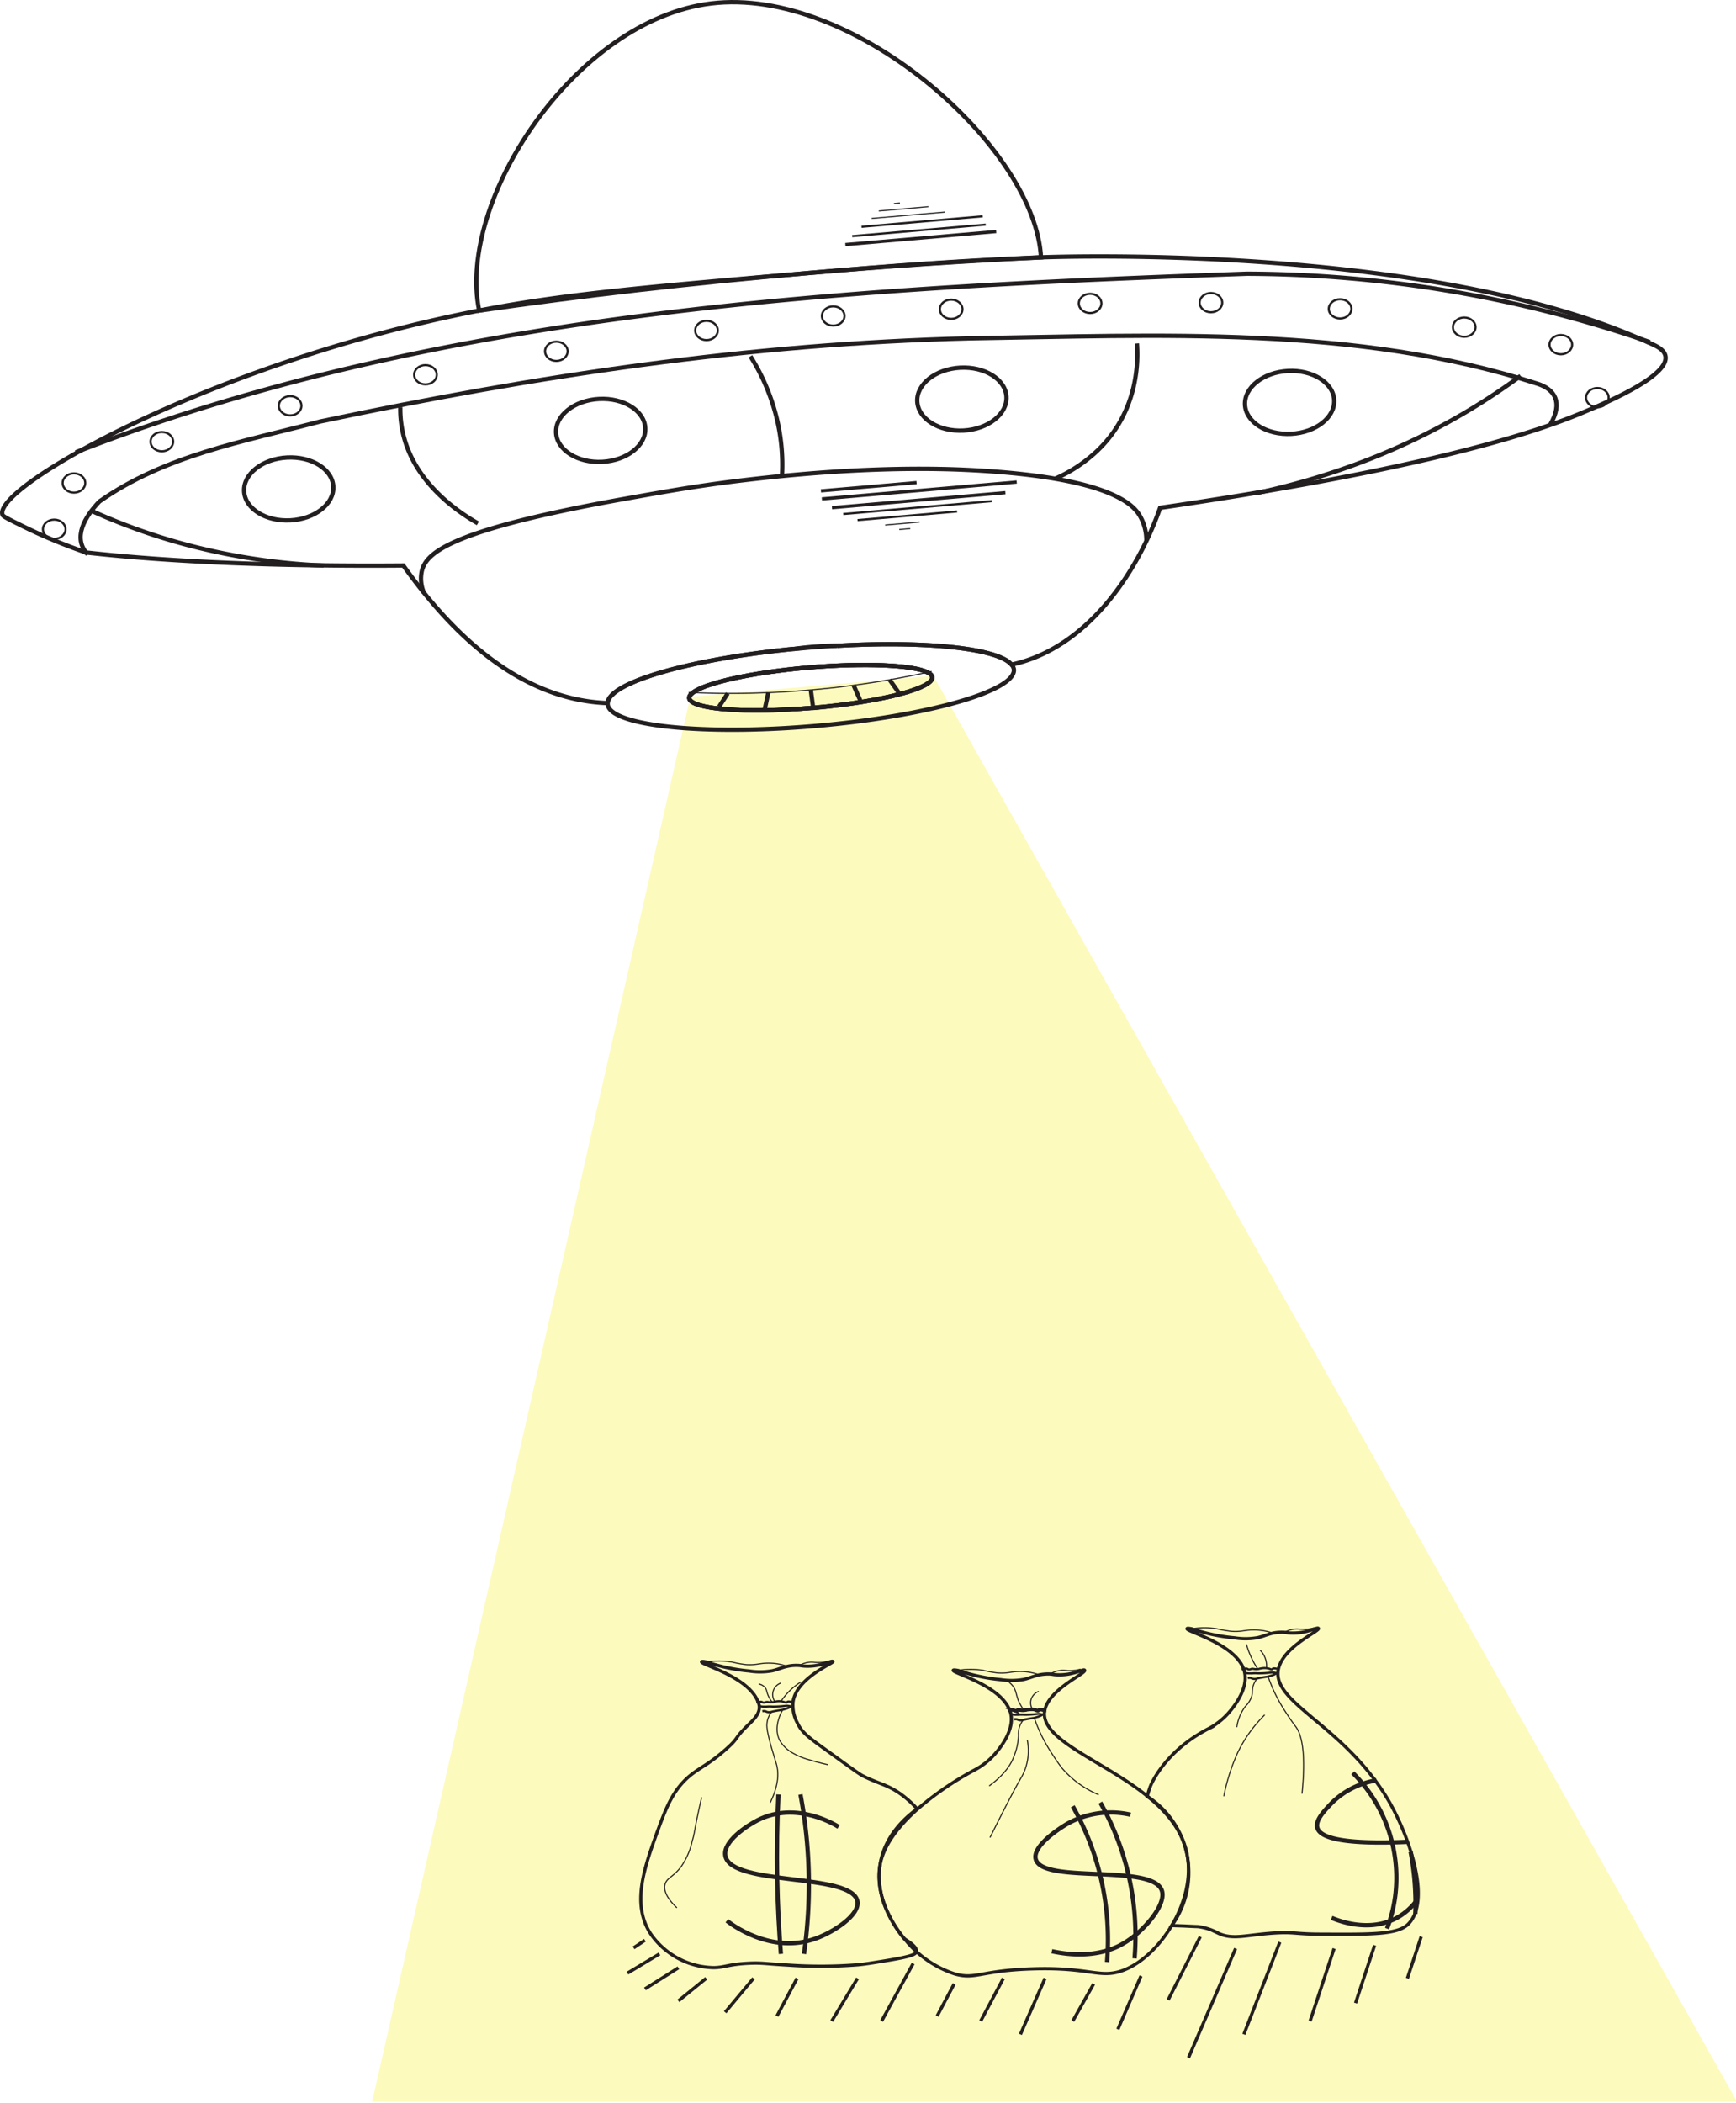 <svg id="Layer_1" data-name="Layer 1" xmlns="http://www.w3.org/2000/svg" viewBox="0 0 402.31 487.14"><defs><style>.cls-1{fill:#f9ed32;opacity:0.32;}.cls-2,.cls-3,.cls-4,.cls-5{fill:none;stroke:#231f20;stroke-miterlimit:10;}.cls-3{stroke-width:0.25px;}.cls-4{stroke-width:0.5px;}.cls-5{stroke-width:0.75px;}</style></defs><polyline class="cls-1" points="216.29 156.51 402.54 486.79 86.25 486.79 159.98 161.38"/><path class="cls-2" d="M385.94,82.38c1.1,4.62-13.39,10.75-19,13.12-24.73,10.46-69.84,18-98.09,22.13-5.31,15.14-16.9,32.4-34.19,36.26l-.25.05c-3.12-3.75-19.73-5.54-40.43-4.36a1.23,1.23,0,0,0-.27,0c-1.42,0-2.92.08-4.47.18-1.88.13-3.66.33-5.34.57a.84.84,0,0,0-.18,0c-24,2.38-42.69,7.8-42.9,12.53-21.89-.81-37.68-18.34-47.35-31.88-28.94.23-54.08-.82-73.49-3h0a125.34,125.34,0,0,1-15.39-6.44C2,120.27.74,119.62.6,119.29-2,113,49.08,84,111,71.94c19.5-3.8,38.34-5.42,76-8.67,14.29-1.23,31.56-2.72,54.21-3.66,0,0,89.45-3.68,140.72,19.69C383.23,79.87,385.55,80.72,385.94,82.38Z"/><path class="cls-2" d="M241.17,58.56c0,.32.06.68.09,1.06-17.36.82-35.53,2-54.21,3.65-26.87,2.32-52.5,5.28-76,8.68C105.77,46.51,133.31,4.62,164.8.8,197.37-3.16,238.71,33.05,241.17,58.56Z"/><path class="cls-2" d="M216.05,156.86c.31,2.57-12,5.74-27.6,7.09s-28.39.35-28.7-2.22c-.05-.42.23-.85.82-1.29,3-2.27,13.75-4.68,26.77-5.81s24.15-.6,27.6,1.1C215.63,156.07,216,156.44,216.05,156.86Z"/><path class="cls-2" d="M234.41,153.94c-3.12-3.75-19.73-5.54-40.43-4.36a1.23,1.23,0,0,0-.27,0c-2.27.12-4.57.28-6.92.49l-2.89.26a.84.84,0,0,0-.18,0c-24,2.38-42.69,7.8-42.9,12.53a.76.76,0,0,0,0,.3c.59,5,22.14,7.25,48.14,5s46.59-8.13,46-13.14A2.11,2.11,0,0,0,234.41,153.94Zm-46,10c-15.55,1.34-28.39.35-28.7-2.22-.05-.42.23-.85.82-1.29,3-2.27,13.75-4.68,26.77-5.81s24.15-.6,27.6,1.1c.69.34,1.06.71,1.11,1.13C216.36,159.43,204,162.6,188.45,164Z"/><path class="cls-2" d="M98.27,137.36a8.23,8.23,0,0,1-.48-5.24c1.1-4.1,6.54-9.37,47.44-16.66,10.25-1.83,18.17-3.24,30.12-4.58,26.5-3,43.59-2.29,49.54-2,33,1.69,38,8.33,39.36,10.76a11.23,11.23,0,0,1,1.42,5.63"/><path class="cls-2" d="M216.05,156.86c.31,2.57-12,5.74-27.6,7.09s-28.39.35-28.7-2.22c-.05-.42.23-.85.82-1.29,3-2.27,13.75-4.68,26.77-5.81s24.15-.6,27.6,1.1C215.63,156.07,216,156.44,216.05,156.86Z"/><path class="cls-3" d="M159.58,160.39a215.16,215.16,0,0,0,28.32-.58,211.35,211.35,0,0,0,28-4.29"/><line class="cls-2" x1="168.65" y1="160.61" x2="166.63" y2="163.71"/><line class="cls-2" x1="187.9" y1="159.81" x2="188.45" y2="163.95"/><line class="cls-2" x1="206.16" y1="157.45" x2="208.29" y2="160.45"/><line class="cls-2" x1="178.05" y1="160.43" x2="177.23" y2="164.28"/><line class="cls-2" x1="197.81" y1="158.72" x2="199.42" y2="162.36"/><path class="cls-2" d="M17.56,104.77C102.34,71.71,197.37,66.62,288.94,63.4a288.91,288.91,0,0,1,93.41,15.85"/><path class="cls-2" d="M20.32,128.4c-3.64-3.86-.55-8.82,2.72-12.24,15.27-10.72,33.29-13.84,51.13-18.52,50.23-10.61,99-18,150.35-19.27,44-.68,89.75-3.06,131.83,10.53,3.82,1.23,6,4.18,2.9,9.49"/><path class="cls-2" d="M173.91,82.53a48.43,48.43,0,0,1,5.74,13,45.3,45.3,0,0,1,1.57,14.72"/><path class="cls-2" d="M352.39,87.07a153.84,153.84,0,0,1-35,19.27,167.81,167.81,0,0,1-26.4,7.92"/><path class="cls-2" d="M21.44,118.43a141.72,141.72,0,0,0,27.23,9.08A147.74,147.74,0,0,0,75,131"/><path class="cls-2" d="M92.77,94.32a24.91,24.91,0,0,0,.86,7c3,11.16,13.14,17.63,17.12,19.9"/><path class="cls-2" d="M263.47,79.55c.25,3.22.78,15.87-9.75,25.39a34.67,34.67,0,0,1-9.32,6"/><ellipse class="cls-2" cx="66.91" cy="113.25" rx="10.35" ry="7.29" transform="translate(-6.05 3.8) rotate(-3.11)"/><ellipse class="cls-2" cx="222.91" cy="92.44" rx="10.35" ry="7.29" transform="translate(-4.69 12.24) rotate(-3.11)"/><ellipse class="cls-2" cx="139.21" cy="99.68" rx="10.35" ry="7.29" transform="translate(-5.21 7.71) rotate(-3.11)"/><ellipse class="cls-2" cx="298.86" cy="93.19" rx="10.35" ry="7.29" transform="translate(-4.62 16.37) rotate(-3.11)"/><ellipse class="cls-4" cx="370.18" cy="92.1" rx="2.62" ry="2.23"/><ellipse class="cls-4" cx="361.72" cy="79.83" rx="2.62" ry="2.23"/><ellipse class="cls-4" cx="193.09" cy="73.19" rx="2.62" ry="2.23"/><ellipse class="cls-4" cx="220.43" cy="71.63" rx="2.62" ry="2.23"/><ellipse class="cls-4" cx="252.63" cy="70.28" rx="2.62" ry="2.23"/><ellipse class="cls-4" cx="280.63" cy="70.1" rx="2.62" ry="2.23"/><ellipse class="cls-4" cx="310.56" cy="71.54" rx="2.62" ry="2.23"/><ellipse class="cls-4" cx="339.33" cy="75.78" rx="2.62" ry="2.23"/><ellipse class="cls-4" cx="17.14" cy="111.88" rx="2.62" ry="2.23"/><ellipse class="cls-4" cx="12.57" cy="122.59" rx="2.62" ry="2.23"/><ellipse class="cls-4" cx="37.51" cy="102.3" rx="2.62" ry="2.23"/><ellipse class="cls-4" cx="67.24" cy="93.99" rx="2.62" ry="2.23"/><ellipse class="cls-4" cx="98.6" cy="86.8" rx="2.62" ry="2.23"/><ellipse class="cls-4" cx="128.93" cy="81.37" rx="2.62" ry="2.23"/><ellipse class="cls-4" cx="163.73" cy="76.55" rx="2.62" ry="2.23"/><line class="cls-5" x1="195.91" y1="56.65" x2="230.86" y2="53.63"/><line class="cls-4" x1="197.49" y1="54.7" x2="228.44" y2="52.02"/><line class="cls-4" x1="199.65" y1="52.53" x2="227.75" y2="50.1"/><line class="cls-3" x1="202.01" y1="50.59" x2="219" y2="49.12"/><line class="cls-3" x1="203.66" y1="48.87" x2="215.14" y2="47.87"/><line class="cls-3" x1="207.17" y1="47.14" x2="208.55" y2="47.02"/><line class="cls-5" x1="190.47" y1="115.56" x2="235.62" y2="111.65"/><line class="cls-5" x1="192.81" y1="117.59" x2="232.99" y2="114.11"/><line class="cls-4" x1="195.43" y1="119.06" x2="229.82" y2="116.08"/><line class="cls-4" x1="198.73" y1="120.47" x2="221.8" y2="118.47"/><line class="cls-3" x1="205.13" y1="121.61" x2="213.12" y2="120.92"/><line class="cls-3" x1="208.4" y1="122.65" x2="210.95" y2="122.43"/><line class="cls-5" x1="190.25" y1="113.7" x2="212.41" y2="111.78"/><path class="cls-5" d="M271.55,446c-2.91,4.9-7.1,8.84-11.29,10.4-5.46,2-7.58-.84-21.39-.34-11.65.4-12.81,2.52-17.6,1.16a24.65,24.65,0,0,1-11.68-8.16c-4.27-5.17-6.8-11.81-5.56-17.5,1-4.63,4.59-8.94,8.55-12.48a72.38,72.38,0,0,1,13.19-9.05,16.46,16.46,0,0,0,4.57-3.5c.67-.74,4.73-5.22,3.95-9.41a6.35,6.35,0,0,0-.28-1,3,3,0,0,0,.31-.07,1.1,1.1,0,0,1,.51,0c.12.05.15.1.24.14a.81.81,0,0,0,.65-.08c.56-.17.72.13,1.61,0,.31,0,.23-.06.61-.11a7.71,7.71,0,0,1,1.36-.1,1.93,1.93,0,0,1,.8.2c.09,0,.35.18.53.08s.07-.08.12-.13.23-.12.68-.05a4.56,4.56,0,0,1,.68.15c-1.14,6.17,10.69,10.62,20.56,17.49,5.89,4.11,11.09,9.08,12.42,15.81C276.17,435,274.54,441,271.55,446Z"/><path class="cls-5" d="M251.35,386.87c.48.71-8.34,4.4-9.24,9.35a4.56,4.56,0,0,0-.68-.15c-.45-.07-.59,0-.68.05s-.05.09-.12.13-.44,0-.53-.08a1.93,1.93,0,0,0-.8-.2,7.71,7.71,0,0,0-1.36.1c-.38.05-.3.09-.61.11-.89.09-1.05-.21-1.61,0a.81.81,0,0,1-.65.08c-.09,0-.12-.09-.24-.14a1.1,1.1,0,0,0-.51,0,3,3,0,0,1-.31.07c-2.18-5.86-13.37-8.66-13.1-9.3.06-.11.45-.07.88,0a3.14,3.14,0,0,1,.51.12,42.13,42.13,0,0,0,9.65,2.05,16.19,16.19,0,0,0,5.34-.06c1.36-.32,2.36-.82,3.72-1.08h0a10.6,10.6,0,0,1,1.91-.18c1,0,1,.16,2.1.19C248.77,388.09,251.09,386.49,251.35,386.87Z"/><path class="cls-3" d="M221.45,387a18.39,18.39,0,0,1,6.45-.09,24.44,24.44,0,0,0,3.34.59c2.19.15,3-.29,4.91-.33a13.65,13.65,0,0,1,4.94.84"/><path class="cls-3" d="M243.54,387.64a6.28,6.28,0,0,1,2.38-.73c.81-.07,1.22.08,2.19.06a9.19,9.19,0,0,0,2.29-.34"/><path class="cls-4" d="M234,396.17l-.43.05"/><path class="cls-4" d="M235,398.27a1.35,1.35,0,0,1,.76,0,1.16,1.16,0,0,1,.19.09,1.77,1.77,0,0,0,1.22,0c.77-.17,1.67-.32,2-.37l.5-.08.52-.15.67-.21a3.59,3.59,0,0,0,.8-.43l-.42-.07L241,397a2.5,2.5,0,0,0-.58,0,24.08,24.08,0,0,1-3,.18,8.71,8.71,0,0,0-1.35,0,2.59,2.59,0,0,1-.47,0,2.44,2.44,0,0,1-.38,0c-.2,0-.5-.05-.87-.12"/><path class="cls-3" d="M237.33,396.19c-.34-.49-.69-1-1-1.62-.93-1.68-.65-2.86-1.67-4.12a5,5,0,0,0-.84-.81"/><path class="cls-3" d="M239.3,396a3,3,0,0,1-.32-2.44,2.92,2.92,0,0,1,1.74-1.79"/><path class="cls-3" d="M237.15,398.37a5.19,5.19,0,0,0-1,2,4.94,4.94,0,0,0-.12,1.53,14,14,0,0,1-1.11,5.06c-1.28,3.49-4.72,6-5.68,6.71"/><path class="cls-3" d="M239.7,397.92a35.48,35.48,0,0,0,1.79,4.31,39.09,39.09,0,0,0,2.22,3.85c.9,1.41,1.87,2.8,2.43,3.5a22.79,22.79,0,0,0,8.49,6.14"/><path class="cls-3" d="M238.06,403a13,13,0,0,1-.28,6.19,12.23,12.23,0,0,1-1.16,2.62c-1.49,2.57-3.82,7.06-7.19,13.82"/><path class="cls-2" d="M262,420.34a20.66,20.66,0,0,0-14.48,2c-2.17,1.24-8.3,5.3-7.49,8.31,1.56,5.85,27.38.88,29.26,7.38.9,3.12-3.74,8.81-8.24,11.7-.31.19-.93.58-1.74,1-2.08,1-7.21,3.05-15.55,1.23"/><path class="cls-2" d="M248.61,418.39a62.61,62.61,0,0,1,7.94,36.08"/><path class="cls-2" d="M255,417.54a62.66,62.66,0,0,1,7.93,36.08"/><path class="cls-2" d="M328.25,440.29a14.28,14.28,0,0,1-4.08,3.68c-6.71,4-14.42.75-15.57.26"/><path class="cls-2" d="M319,412.39a18.84,18.84,0,0,0-10.61,5.48c-1.59,1.68-3.58,3.78-3.11,5.48.53,2,4.51,4,20.93,3.28"/><path class="cls-2" d="M313.5,410.64a34.28,34.28,0,0,1,9.83,28.62,33.4,33.4,0,0,1-1.89,7.46"/><path class="cls-2" d="M326.91,428.94A63.57,63.57,0,0,1,328,443.32"/><path class="cls-5" d="M326.32,445.71c-2.44,2.39-8.25,2.36-19.86,2.3-6.45,0-6.33-.55-10.93-.28-6.68.41-9.76,1.67-13.17.07a13.2,13.2,0,0,0-4.8-1.55c-.21,0-.49,0-3.24-.14l-2.77-.09a21,21,0,0,0-5.67-29.91,18.18,18.18,0,0,1,.74-2.41s3-7.83,13.22-13.17l.12-.06a16.61,16.61,0,0,0,4.57-3.5c.67-.75,4.73-5.23,3.94-9.42a5.49,5.49,0,0,0-.27-1c-2.18-5.87-13.37-8.66-13.1-9.3,0-.12.45-.08.88,0a2.39,2.39,0,0,1,.51.13,42.4,42.4,0,0,0,9.65,2,16,16,0,0,0,5.34-.05c1.35-.31,2.36-.81,3.69-1.08h0a10.07,10.07,0,0,1,1.94-.17c1,0,1,.14,2.1.18,3.73.14,6.06-1.45,6.32-1.07.41.6-8.08,4.16-9.25,9.35-1.8,8.07,15.71,13.08,26,31.38C327.29,427,331.46,440.68,326.32,445.71Z"/><path class="cls-3" d="M275.64,377.37a18.39,18.39,0,0,1,6.45-.09,26.08,26.08,0,0,0,3.34.59c2.19.15,3-.3,4.91-.33a13.69,13.69,0,0,1,4.94.84"/><path class="cls-3" d="M297.73,378.06a6.24,6.24,0,0,1,2.37-.73c.82-.07,1.23.08,2.2.06a9.19,9.19,0,0,0,2.29-.34"/><path class="cls-4" d="M287.76,386.64a6.14,6.14,0,0,0,.76-.11.85.85,0,0,1,.5,0c.12.05.14.1.24.14a.9.9,0,0,0,.65-.07c.56-.18.72.13,1.61,0,.31,0,.23-.07.61-.12a4,4,0,0,1,2.16.09c.09.05.35.19.53.09s.06-.08.12-.13.23-.12.67-.05a5.43,5.43,0,0,1,.68.15"/><path class="cls-4" d="M289.17,388.69a1.35,1.35,0,0,1,.76,0,1.16,1.16,0,0,1,.19.09,1.77,1.77,0,0,0,1.22,0c.77-.17,1.66-.32,2.05-.37l.5-.08.51-.15.68-.21a3.59,3.59,0,0,0,.8-.43l-.42-.07-.31-.05a2.5,2.5,0,0,0-.58,0,26.27,26.27,0,0,1-3,.18,7.61,7.61,0,0,0-1.35,0,2.59,2.59,0,0,1-.47,0h-.38c-.21,0-.5-.05-.87-.12"/><path class="cls-3" d="M291.52,386.61a17.4,17.4,0,0,1-1-1.62,21.19,21.19,0,0,1-1.67-4.12h0"/><path class="cls-3" d="M293.49,386.39a5.1,5.1,0,0,0-.33-2.44,4.81,4.81,0,0,0-1.15-1.72"/><path class="cls-3" d="M291.34,388.79a5.19,5.19,0,0,0-1,2,8,8,0,0,0-.12,1.53,5.49,5.49,0,0,1-1.59,2.9,10.28,10.28,0,0,0-2,4.86"/><path class="cls-3" d="M293.89,388.34a33.94,33.94,0,0,0,1.79,4.31,39.09,39.09,0,0,0,2.22,3.85c1.23,1.94,2.26,3.27,2.43,3.5,1.3,1.78,2.35,5.78,1.41,15.46"/><path class="cls-3" d="M293.09,397.22a31,31,0,0,0-6.21,8.65,41.18,41.18,0,0,0-1.62,4.05,45.16,45.16,0,0,0-1.64,6.15"/><path class="cls-5" d="M204,431.58a18.6,18.6,0,0,0,.72,8.95,27.45,27.45,0,0,0,4.84,8.55c2.63,1.58,2.91,2.47,2.81,2.95-.14.68-1.19,1.17-7.34,2.17-3.12.51-4.68.76-6.19.9a110.12,110.12,0,0,1-16.27.07c-5.27-.29-6-.58-9.24-.41-4.6.24-5.51,1-8,1a18.14,18.14,0,0,1-14.5-7.77c-4.57-6.9-1.48-15.46,1.46-23.6,2-5.41,3.65-10.1,8.14-13.51,2-1.53,4.17-2.48,7.81-5.7,3.31-2.93,1.59-2.19,5.21-5.69,1.1-1.07,2.68-2.5,2.51-4.27a3,3,0,0,0-.28-1h0c-2.17-5.85-13.36-8.66-13.09-9.3.06-.12.44-.08.88,0a2.47,2.47,0,0,1,.52.13,42.15,42.15,0,0,0,9.64,2,15.94,15.94,0,0,0,5.34-.05c1.36-.31,2.37-.81,3.71-1.07h0a9.18,9.18,0,0,1,1.93-.18c1,0,1,.14,2.09.18,3.74.14,6.06-1.45,6.32-1.07s-8.44,3.75-9.24,9.35a8.53,8.53,0,0,0,1,4.86c1,2.13,2.43,3.21,5.94,5.76,5.56,4,8.34,6.06,9.17,6.47,3.92,2,5.8,2,9.18,4.5a23.48,23.48,0,0,1,3.47,3.18C211.15,420.07,205.3,424.23,204,431.58Z"/><path class="cls-3" d="M163.15,385.06a18.39,18.39,0,0,1,6.45-.09,24.71,24.71,0,0,0,3.34.6c2.2.14,3-.3,4.92-.34a13.72,13.72,0,0,1,4.94.84"/><path class="cls-3" d="M185.24,385.76a6.15,6.15,0,0,1,2.38-.74c.81-.07,1.22.08,2.19.06a9.21,9.21,0,0,0,2.3-.34"/><path class="cls-4" d="M175.28,394.33a4.7,4.7,0,0,0,.75-.11.85.85,0,0,1,.5,0c.12,0,.15.09.25.13a.9.9,0,0,0,.65-.07c.56-.17.72.13,1.6,0,.32,0,.23-.07.61-.12a3.92,3.92,0,0,1,2.16.1c.09,0,.36.19.53.08s.06-.07.13-.13.22-.11.66-.05a5.53,5.53,0,0,1,.69.15"/><path class="cls-4" d="M176.68,396.39a1.25,1.25,0,0,1,.76,0,1.21,1.21,0,0,1,.2.1,1.9,1.9,0,0,0,1.22,0,20.58,20.58,0,0,1,2-.37l.5-.09.52-.15.67-.21a3.21,3.21,0,0,0,.8-.43l-.42-.07-.31-.05a2.5,2.5,0,0,0-.58,0,23.93,23.93,0,0,1-3,.18,8.71,8.71,0,0,0-1.35,0,2.44,2.44,0,0,1-.46,0,2.54,2.54,0,0,1-.39,0c-.2,0-.5-.05-.87-.12"/><path class="cls-3" d="M179,394.3a5.76,5.76,0,0,1-1-1.62c-.34-.83-.29-1.29-.7-1.8a2.51,2.51,0,0,0-1.46-.82"/><path class="cls-3" d="M181,394.08a15,15,0,0,1,4.6-4.48"/><path class="cls-3" d="M178.86,396.49a4.95,4.95,0,0,0-1.12,3.51c.15,2.29,1.85,7.39,2.18,8.57.53,1.89.65,4.78-1.44,9"/><path class="cls-3" d="M191.84,408.75c-1.19-.26-2.53-.6-4-1.05a15.7,15.7,0,0,1-4.34-1.77,7.79,7.79,0,0,1-2.86-2.91c-1.51-3.06.49-6.54.76-7"/><path class="cls-3" d="M162.6,416.31c-.16.72-.41,1.81-.7,3.14-1,4.7-.94,5.22-1.51,7.12a16.25,16.25,0,0,1-2.6,5.88c-1.83,2.4-3.34,2.52-3.69,4.11-.23,1,0,2.72,2.77,5.34"/><path class="cls-3" d="M179.53,394.08a2.83,2.83,0,0,1,1.42-4.23"/><path class="cls-2" d="M194.34,423.16c-.49-.32-9.7-6.16-18.74-1.55-2.58,1.31-8.17,5-7.49,8.31,1.43,7,29.31,3.85,30.58,10.44.62,3.23-5.48,7.13-9.56,8.63-10.51,3.88-20-3.54-20.68-4.09"/><path class="cls-2" d="M180.4,415.65c-.3,6.23-.43,12.88-.28,19.88.12,6,.42,11.66.85,17.05"/><path class="cls-2" d="M185.5,415.65a113,113,0,0,1,1.95,20.16,114.14,114.14,0,0,1-1.13,16.77"/><line class="cls-5" x1="149.46" y1="449.42" x2="146.83" y2="451.18"/><line class="cls-5" x1="152.83" y1="452.58" x2="145.42" y2="457.03"/><line class="cls-5" x1="157.21" y1="455.8" x2="149.46" y2="460.69"/><line class="cls-5" x1="163.65" y1="458.24" x2="157.21" y2="463.46"/><line class="cls-5" x1="174.62" y1="458.24" x2="168.05" y2="466.1"/><line class="cls-5" x1="184.71" y1="458.24" x2="180.06" y2="466.97"/><line class="cls-5" x1="198.73" y1="458.24" x2="192.75" y2="468.14"/><line class="cls-5" x1="211.62" y1="454.81" x2="204.31" y2="468.14"/><line class="cls-5" x1="221.13" y1="459.52" x2="217.18" y2="466.97"/><line class="cls-5" x1="232.53" y1="458.24" x2="227.27" y2="468.14"/><line class="cls-5" x1="242.19" y1="458.24" x2="236.48" y2="471.22"/><line class="cls-5" x1="253.45" y1="459.52" x2="248.61" y2="468.14"/><line class="cls-5" x1="264.42" y1="457.69" x2="259.06" y2="470.05"/><line class="cls-5" x1="278.16" y1="448.59" x2="270.71" y2="463.24"/><line class="cls-5" x1="286.35" y1="451.33" x2="275.43" y2="476.63"/><line class="cls-5" x1="296.59" y1="449.86" x2="288.26" y2="471.22"/><line class="cls-5" x1="309.17" y1="451.33" x2="303.61" y2="468.14"/><line class="cls-5" x1="318.56" y1="450.59" x2="314.14" y2="463.98"/><line class="cls-5" x1="329.35" y1="448.59" x2="326.16" y2="458.24"/></svg>